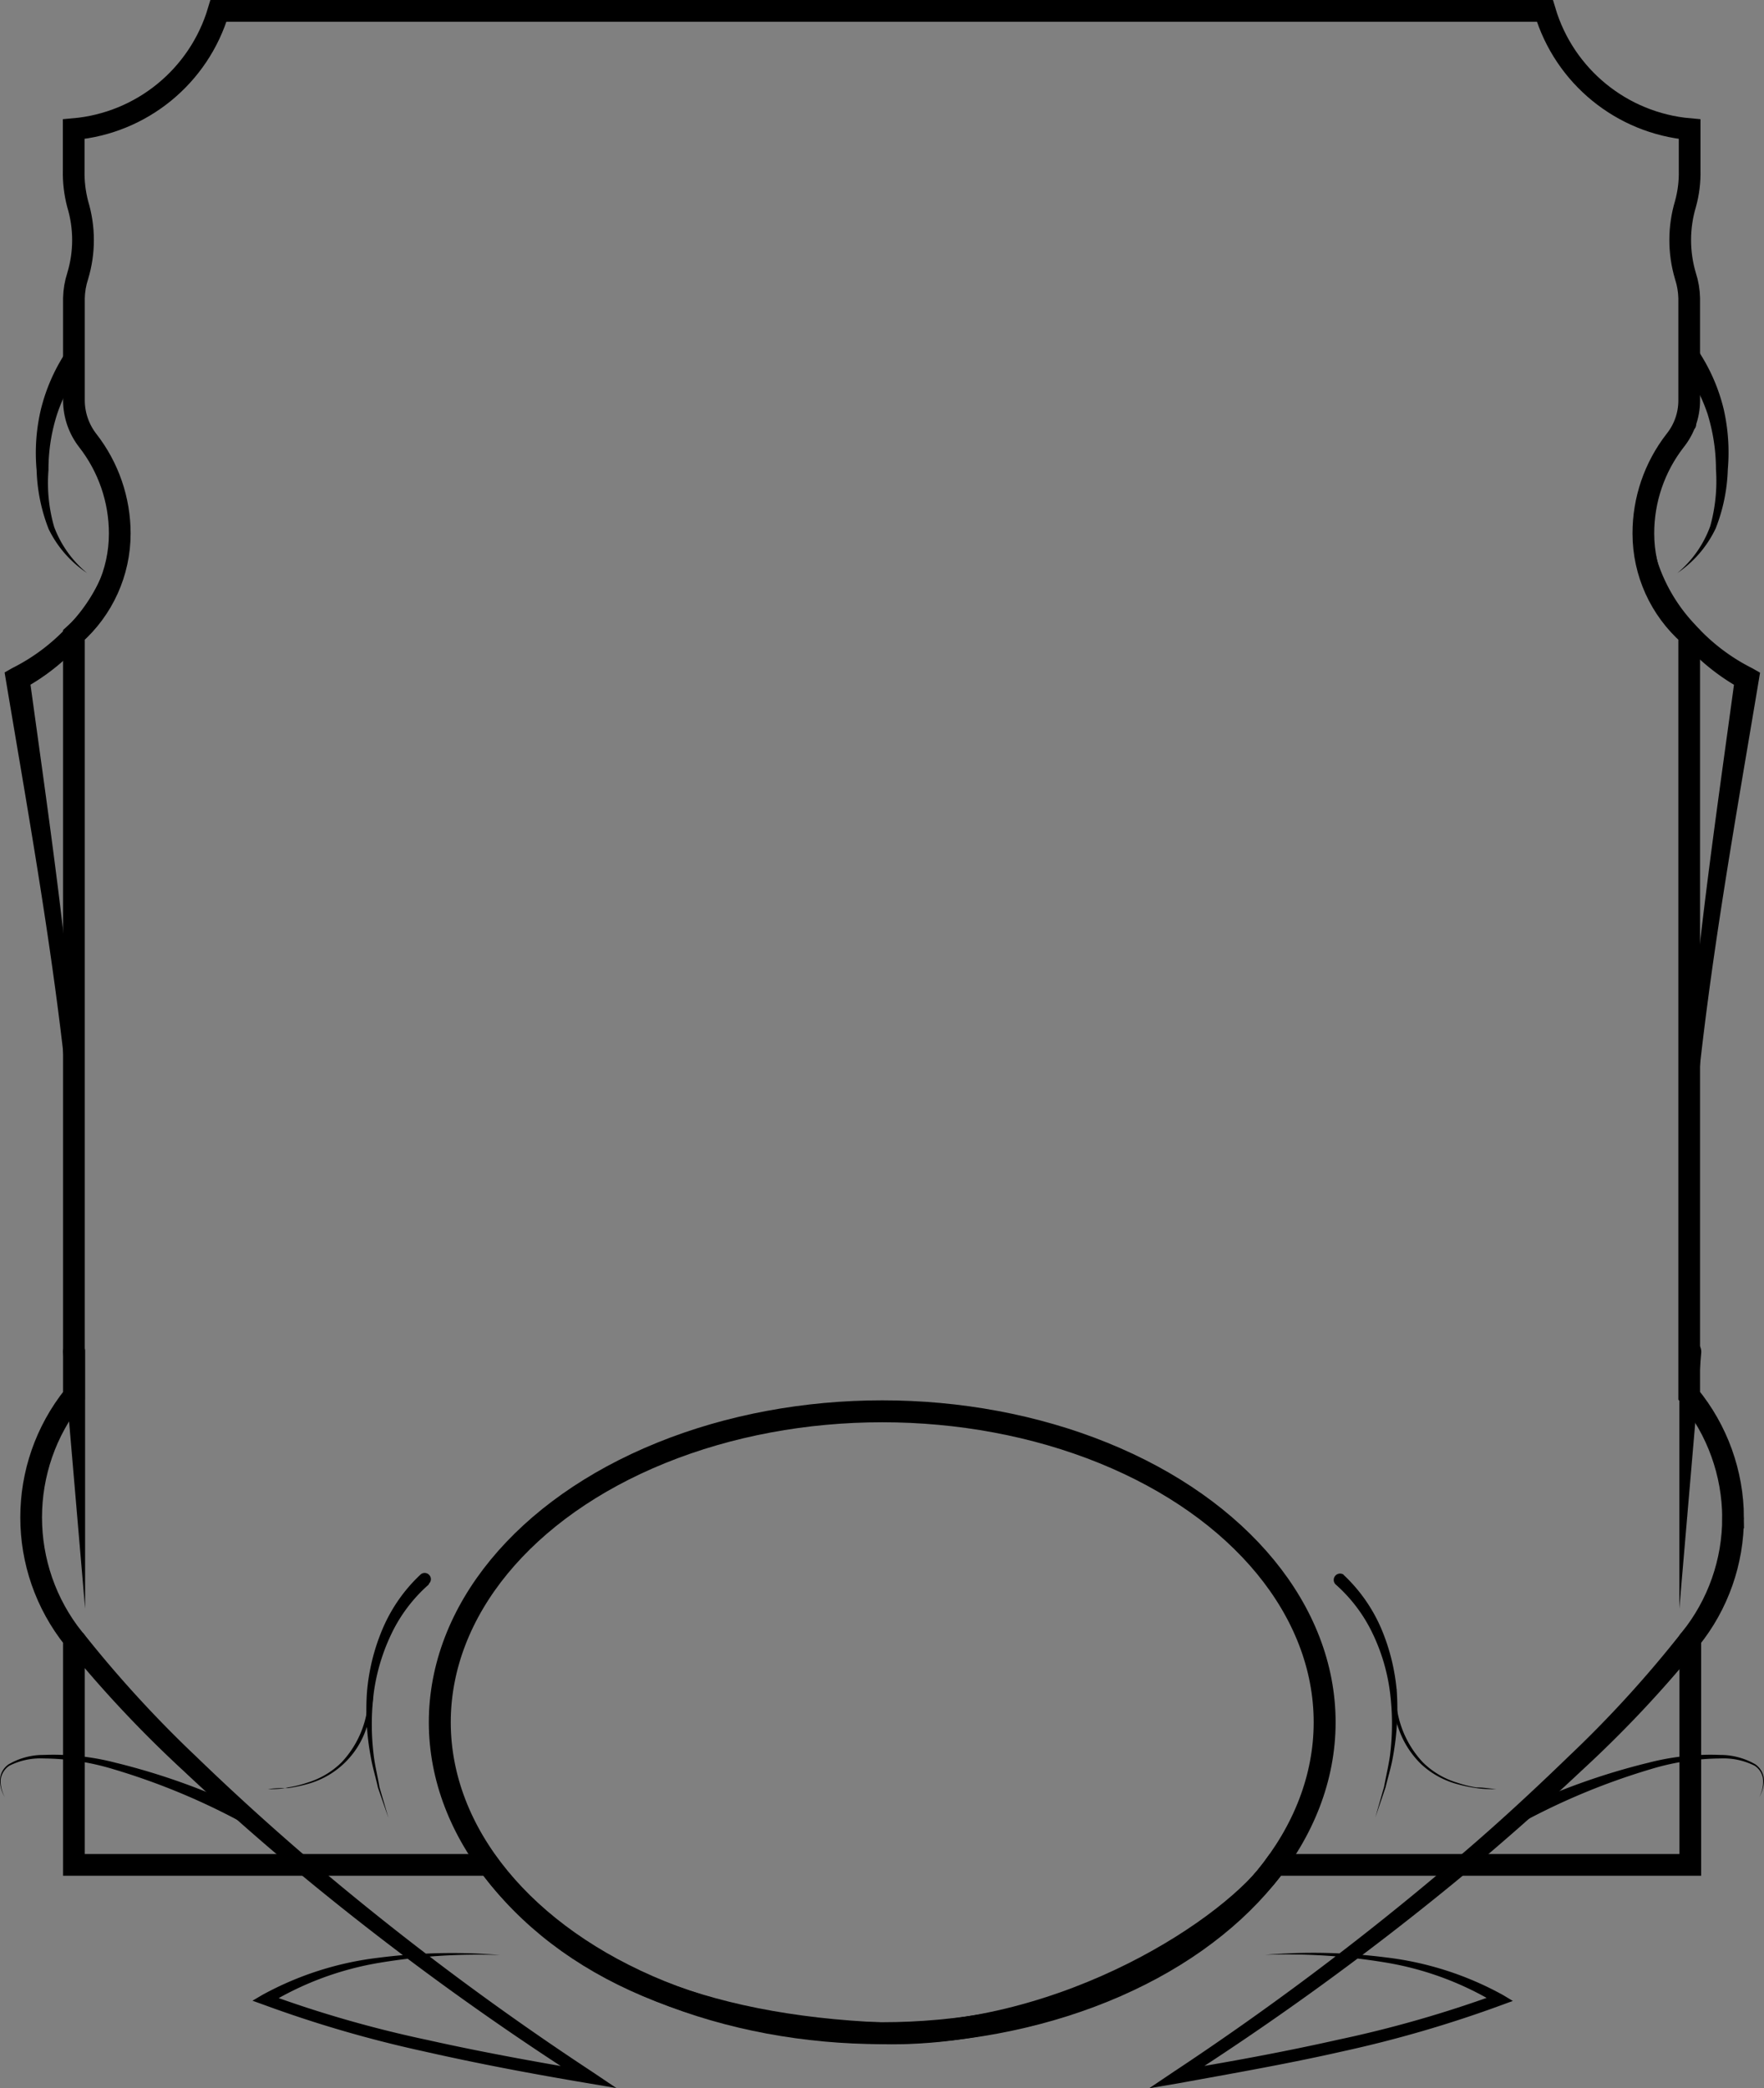 <?xml version="1.0" encoding="UTF-8" standalone="no"?>
<svg
   xmlns:dc="http://purl.org/dc/elements/1.1/"
   xmlns:cc="http://creativecommons.org/ns#"
   xmlns:rdf="http://www.w3.org/1999/02/22-rdf-syntax-ns#"
   xmlns:svg="http://www.w3.org/2000/svg"
   xmlns="http://www.w3.org/2000/svg"
   xmlns:sodipodi="http://sodipodi.sourceforge.net/DTD/sodipodi-0.dtd"
   xmlns:inkscape="http://www.inkscape.org/namespaces/inkscape"
   id="Layer_1"
   data-name="Layer 1"
   viewBox="0 0 80.42 95.165"
   version="1.1"
   sodipodi:docname="attribute.svg"
   width="80.42"
   height="95.165"
   inkscape:version="0.92.3 (2405546, 2018-03-11)">
  <rect x="0" y="0" width="80.42" height="95.165" fill="#808080" stroke="none"/>
  <sodipodi:namedview
     pagecolor="#ffffff"
     bordercolor="#666666"
     borderopacity="1"
     objecttolerance="10"
     gridtolerance="10"
     guidetolerance="10"
     inkscape:pageopacity="0"
     inkscape:pageshadow="2"
     inkscape:window-width="1325"
     inkscape:window-height="713"
     id="namedview60"
     showgrid="false"
     fit-margin-top="0"
     fit-margin-left="0"
     fit-margin-right="0"
     fit-margin-bottom="0"
     inkscape:zoom="3.776"
     inkscape:cx="0.40082182"
     inkscape:cy="68.426876"
     inkscape:window-x="41"
     inkscape:window-y="27"
     inkscape:window-maximized="1"
     inkscape:current-layer="g3794" />
  <defs
     id="defs4">
    <style
       id="style2">.cls-1,.cls-3{fill:#fff;}.cls-2{fill:none;stroke-width:0.99px;}.cls-2,.cls-3{stroke:#000;stroke-miterlimit:10;}</style>
  </defs>
  <title
     id="title6">Artboard 1</title>
  <g
     id="Strength_Box"
     data-name="Strength Box"
     transform="translate(-207.511,-204.963)">
    <g
       id="g3794"
       transform="translate(-2.119,3.178)">
      <path
         style="fill:#ffffff"
         inkscape:connector-curvature="0"
         id="path8"
         d="m 286.69,221.15 a 6.43,6.43 0 0 0 -0.83,1"
         class="cls-1" />
      <path
         style="fill:#ffffff"
         inkscape:connector-curvature="0"
         id="path10"
         d="m 285.8,222.21 c -0.12,0.18 -0.23,0.36 -0.34,0.55"
         class="cls-1" />
      <path
         style="fill:#ffffff"
         inkscape:connector-curvature="0"
         id="path12"
         d="m 285.44,222.79 c -0.1,0.19 -0.19,0.38 -0.28,0.58"
         class="cls-1" />
      <path
         style="fill:#ffffff"
         inkscape:connector-curvature="0"
         id="path14"
         d="m 286.69,230.72 a 7.51,7.51 0 0 1 -2.06,-4.11"
         class="cls-1" />
      <path
         style="fill:#ffffff"
         inkscape:connector-curvature="0"
         id="path16"
         d="m 288.13,222.67 a 7.82,7.82 0 0 0 -1.44,-4.55"
         class="cls-1" />
      <path
         style="fill:none"
         inkscape:connector-curvature="0"
         id="path18"
         d="m 286.69,265.39 a 8.86,8.86 0 0 1 0,11.09 v 10.29 H 213 v -10.29 a 8.86,8.86 0 0 1 0,-11.09 v -13.18 c -0.54,-6.62 -1.61,-13 -2.58,-19.5 a 9.28,9.28 0 0 0 2.58,-2 6.21,6.21 0 0 0 2.06,-4.11 4.36,4.36 0 0 0 0,-0.51 4.44,4.44 0 0 0 0,-0.63 1,1 0 0 0 0,-0.24 4.51,4.51 0 0 0 -0.09,-0.53 4.23,4.23 0 0 0 -0.13,-0.51 c 0,-0.11 -0.06,-0.22 -0.1,-0.33 v -0.08 c -0.06,-0.16 -0.12,-0.32 -0.19,-0.47 a 4.66,4.66 0 0 0 -0.25,-0.5 3.82,3.82 0 0 0 -0.29,-0.48 2.55,2.55 0 0 0 -0.28,-0.39 v -0.06 a 3,3 0 0 1 -0.63,-1.81 v -4.68 a 3.51,3.51 0 0 1 0.17,-1 5.65,5.65 0 0 0 0,-3.29 5.62,5.62 0 0 1 -0.18,-1.53 v -1.88 a 7.58,7.58 0 0 0 6.6,-5.39 h 60.47 a 7.58,7.58 0 0 0 6.6,5.39 v 1.88 a 5.26,5.26 0 0 1 -0.19,1.53 5.76,5.76 0 0 0 0,3.29 3.51,3.51 0 0 1 0.17,1 v 4.68 a 2.92,2.92 0 0 1 -0.64,1.81 l -0.19,0.27 a 0.21,0.21 0 0 0 -0.06,0.08 4.53,4.53 0 0 0 -0.34,0.55 v 0 a 6.19,6.19 0 0 0 -0.28,0.58 6,6 0 0 0 -0.22,0.59 0.65,0.65 0 0 0 0,0.13 5.66,5.66 0 0 0 -0.15,0.59 c 0,0 0,0 0,0 a 5.07,5.07 0 0 0 -0.11,0.68 5.69,5.69 0 0 0 0,0.72 4.36,4.36 0 0 0 0,0.51 6.21,6.21 0 0 0 2.06,4.11 9.28,9.28 0 0 0 2.58,2 c -1,6.47 -2,12.88 -2.58,19.5 z"
         class="cls-1" />
      <path
         style="fill:#ffffff"
         inkscape:connector-curvature="0"
         id="path20"
         d="m 213.65,221.86 a 6,6 0 0 0 -0.63,-0.71"
         class="cls-1" />
      <path
         style="fill:#ffffff"
         inkscape:connector-curvature="0"
         id="path22"
         d="m 213,230.72 a 7.51,7.51 0 0 0 2.06,-4.11"
         class="cls-1" />
      <path
         style="fill:#ffffff"
         inkscape:connector-curvature="0"
         id="path24"
         d="m 211.57,222.67 a 7.82,7.82 0 0 1 1.44,-4.55"
         class="cls-1" />
      <path
         inkscape:connector-curvature="0"
         id="path26"
         d="m 286.45,252.19 c 0.42,-6.56 1.4,-13.07 2.28,-19.56 l 0.3,0.56 v 0 a 9.8,9.8 0 0 1 -2.83,-2.32 8.48,8.48 0 0 1 -1.76,-3.21 6.35,6.35 0 0 1 0.15,-3.64 7.2,7.2 0 0 1 1.93,-3.05 0.25,0.25 0 0 1 0.36,0 0.26,0.26 0 0 1 0,0.36 6.68,6.68 0 0 0 -1.67,2.87 5.64,5.64 0 0 0 0,3.23 7.58,7.58 0 0 0 1.69,2.81 8.8,8.8 0 0 0 2.62,2 v 0 l 0.35,0.2 -0.06,0.36 c -1.08,6.47 -2.25,12.92 -2.88,19.44 a 0.23,0.23 0 0 1 -0.26,0.21 0.23,0.23 0 0 1 -0.22,-0.26 z" />
      <path
         inkscape:connector-curvature="0"
         id="path28"
         d="m 286.1,227.9 a 5,5 0 0 0 1.5,-2.14 7.72,7.72 0 0 0 0.26,-2.59 8.54,8.54 0 0 0 -0.39,-2.54 7.54,7.54 0 0 0 -1.19,-2.22 l 0.81,-0.58 a 8.38,8.38 0 0 1 1.12,2.59 8.91,8.91 0 0 1 0.19,2.76 8,8 0 0 1 -0.55,2.68 5.1,5.1 0 0 1 -1.75,2.04 z" />
      <path
         style="fill:none;stroke:#000000;stroke-width:0.99px;stroke-miterlimit:10"
         inkscape:connector-curvature="0"
         id="path30"
         d="m 288.64,270.94 c 0.004,2.016 -0.684,3.972 -1.95,5.54 v 10.29 h -18.915 c -1.903,2.783 -9.502,7.842 -17.884,7.678 -8.325,-0.35 -14.396,-2.834 -17.977,-7.678 H 213 v -10.29 c -2.6,-3.24 -2.6,-7.85 0,-11.09 v -34.67 c 1.328,-1.169 2.089,-2.851 2.09,-4.62 -2.5e-4,-1.537 -0.514,-3.029 -1.46,-4.24 -0.402,-0.518 -0.624,-1.154 -0.63,-1.81 v -4.68 c 0.008,-0.34 0.065,-0.677 0.17,-1 0.326,-1.072 0.326,-2.218 0,-3.29 -0.13,-0.499 -0.191,-1.014 -0.18,-1.53 v -1.88 c 3.097,-0.273 5.714,-2.41 6.6,-5.39 h 60.47 c 0.886,2.98 3.503,5.117 6.6,5.39 v 1.88 c 0.012,0.517 -0.052,1.032 -0.19,1.53 -0.32,1.073 -0.32,2.217 0,3.29 0.105,0.323 0.162,0.66 0.17,1 v 4.68 c -0.003,0.658 -0.229,1.296 -0.64,1.81 -0.943,1.212 -1.453,2.704 -1.45,4.24 10e-4,1.769 0.762,3.451 2.09,4.62 v 34.67 c 1.283,1.566 1.989,3.526 2,5.55 z"
         class="cls-2"
         sodipodi:nodetypes="ccccccccccccccccccccccccccccccc" />
      <path
         inkscape:connector-curvature="0"
         id="path32"
         d="m 212.78,252.23 c -0.63,-6.52 -1.8,-13 -2.88,-19.44 l -0.06,-0.36 0.35,-0.2 v 0 a 8.8,8.8 0 0 0 2.62,-2 7.58,7.58 0 0 0 1.69,-2.81 5.55,5.55 0 0 0 0,-3.23 6.56,6.56 0 0 0 -1.66,-2.87 0.25,0.25 0 0 1 0,-0.36 0.26,0.26 0 0 1 0.36,0 7.2,7.2 0 0 1 1.93,3.05 6.35,6.35 0 0 1 0.15,3.64 8.62,8.62 0 0 1 -1.76,3.21 9.71,9.71 0 0 1 -2.84,2.32 v 0 l 0.29,-0.56 c 0.89,6.49 1.86,13 2.29,19.56 a 0.24,0.24 0 1 1 -0.47,0 z" />
      <path
         inkscape:connector-curvature="0"
         id="path34"
         d="m 213.6,227.9 a 5.1,5.1 0 0 1 -1.75,-2 8,8 0 0 1 -0.55,-2.68 8.62,8.62 0 0 1 0.19,-2.76 8.38,8.38 0 0 1 1.12,-2.59 l 0.81,0.58 a 7.32,7.32 0 0 0 -1.19,2.22 8.23,8.23 0 0 0 -0.39,2.54 7.24,7.24 0 0 0 0.26,2.59 5,5 0 0 0 1.5,2.1 z" />
      <path
         inkscape:connector-curvature="0"
         id="path36"
         d="m 287.09,276.78 a 53.47,53.47 0 0 1 -5.35,5.69 q -2.82,2.65 -5.82,5.12 a 131.14,131.14 0 0 1 -12.54,9.09 v 0 l -0.2,-0.52 c 2.49,-0.41 5,-0.87 7.44,-1.42 a 53.3,53.3 0 0 0 7.26,-2.08 v 0 0.45 a 14.17,14.17 0 0 0 -5.08,-1.89 27.2,27.2 0 0 0 -5.49,-0.35 v 0 a 26.24,26.24 0 0 1 5.53,0.12 14.58,14.58 0 0 1 5.31,1.71 l 0.45,0.27 -0.49,0.18 v 0 a 55.16,55.16 0 0 1 -7.32,2.13 c -2.47,0.56 -5,1 -7.47,1.45 l -1.3,0.22 1.1,-0.74 v 0 a 132,132 0 0 0 12.3,-9.21 c 2,-1.66 3.87,-3.38 5.71,-5.16 a 52.45,52.45 0 0 0 5.15,-5.64 z" />
      <path
         inkscape:connector-curvature="0"
         id="path38"
         d="m 270.88,273.55 a 7.3,7.3 0 0 1 1.72,2.45 9.36,9.36 0 0 1 0.71,2.88 12,12 0 0 1 -0.17,2.93 c -0.08,0.48 -0.23,0.95 -0.34,1.42 l -0.47,1.38 0.4,-1.4 c 0.09,-0.48 0.21,-1 0.27,-1.43 a 11.49,11.49 0 0 0 0,-2.87 8.74,8.74 0 0 0 -0.81,-2.72 7,7 0 0 0 -1.68,-2.21 v 0 a 0.29,0.29 0 0 1 0.37,-0.44 z" />
      <path
         inkscape:connector-curvature="0"
         id="path40"
         d="m 273.27,278.81 a 4.55,4.55 0 0 0 1.23,3.29 3.77,3.77 0 0 0 1.55,0.92 5.39,5.39 0 0 0 0.88,0.22 c 0.31,0 0.61,0.05 0.92,0.08 -0.31,0 -0.61,0 -0.92,-0.05 a 6.85,6.85 0 0 1 -0.9,-0.19 3.9,3.9 0 0 1 -1.61,-0.9 4.14,4.14 0 0 1 -1,-1.54 5.22,5.22 0 0 1 -0.34,-1.84 0.11,0.11 0 1 1 0.22,0 v 0 z" />
      <path
         inkscape:connector-curvature="0"
         id="path42"
         d="m 278.6,284.35 a 30.64,30.64 0 0 1 6.2,-2.24 11.28,11.28 0 0 1 3.27,-0.35 3.19,3.19 0 0 1 1.59,0.43 0.92,0.92 0 0 1 0.39,0.71 1.42,1.42 0 0 1 -0.22,0.78 1.43,1.43 0 0 0 0.18,-0.78 0.85,0.85 0 0 0 -0.39,-0.65 3.16,3.16 0 0 0 -1.55,-0.33 11.17,11.17 0 0 0 -3.19,0.49 30.73,30.73 0 0 0 -6,2.5 v 0 a 0.31,0.31 0 0 1 -0.43,-0.13 0.33,0.33 0 0 1 0.13,-0.43 z" />
      <path
         inkscape:connector-curvature="0"
         id="path44"
         d="m 287.19,263.42 -1,11.67 v -11.71 a 0.5,0.5 0 0 1 0.5,-0.5 0.5,0.5 0 0 1 0.5,0.5 z" />
      <path
         inkscape:connector-curvature="0"
         id="path46"
         d="m 213.41,276.19 a 53.62,53.62 0 0 0 5.16,5.64 c 1.84,1.78 3.75,3.5 5.71,5.16 a 130.67,130.67 0 0 0 12.35,9.21 v 0 l 1.1,0.74 -1.3,-0.22 c -2.5,-0.42 -5,-0.89 -7.47,-1.45 a 55.16,55.16 0 0 1 -7.32,-2.13 v 0 l -0.5,-0.18 0.46,-0.27 a 14.58,14.58 0 0 1 5.3,-1.69 26.23,26.23 0 0 1 5.53,-0.12 v 0 a 27.2,27.2 0 0 0 -5.49,0.35 14.17,14.17 0 0 0 -5.08,1.89 v -0.45 0 a 53.3,53.3 0 0 0 7.26,2.08 c 2.46,0.55 4.95,1 7.44,1.42 l -0.2,0.52 v 0 a 131.14,131.14 0 0 1 -12.54,-9.09 q -3,-2.46 -5.83,-5.12 a 54.42,54.42 0 0 1 -5.34,-5.69 z" />
      <path
         inkscape:connector-curvature="0"
         id="path48"
         d="m 229.17,274 a 7,7 0 0 0 -1.68,2.21 9,9 0 0 0 -0.82,2.72 11.49,11.49 0 0 0 0,2.87 c 0.06,0.48 0.18,0.95 0.26,1.43 l 0.41,1.4 -0.48,-1.38 c -0.1,-0.47 -0.25,-0.94 -0.33,-1.42 a 11.52,11.52 0 0 1 -0.17,-2.93 9.36,9.36 0 0 1 0.71,-2.88 7.3,7.3 0 0 1 1.72,-2.47 0.28,0.28 0 0 1 0.4,0 0.28,0.28 0 0 1 0,0.4 v 0 z" />
      <path
         inkscape:connector-curvature="0"
         id="path50"
         d="m 226.65,278.8 a 5.23,5.23 0 0 1 -0.35,1.84 3.91,3.91 0 0 1 -2.63,2.44 6.85,6.85 0 0 1 -0.9,0.19 c -0.31,0 -0.62,0 -0.92,0.05 0.3,0 0.61,0 0.91,-0.08 a 5.26,5.26 0 0 0 0.89,-0.22 3.77,3.77 0 0 0 1.55,-0.92 4.5,4.5 0 0 0 1.22,-3.29 v 0 a 0.12,0.12 0 0 1 0.12,-0.12 0.11,0.11 0 0 1 0.11,0.12 z" />
      <path
         inkscape:connector-curvature="0"
         id="path52"
         d="m 220.8,284.91 a 30.73,30.73 0 0 0 -6,-2.5 11.17,11.17 0 0 0 -3.19,-0.49 3.14,3.14 0 0 0 -1.55,0.33 0.89,0.89 0 0 0 -0.4,0.65 1.53,1.53 0 0 0 0.19,0.78 1.42,1.42 0 0 1 -0.22,-0.78 0.89,0.89 0 0 1 0.39,-0.71 3.13,3.13 0 0 1 1.59,-0.43 11.28,11.28 0 0 1 3.27,0.35 30.55,30.55 0 0 1 6.19,2.24 0.32,0.32 0 1 1 -0.27,0.57 v 0 z" />
      <path
         inkscape:connector-curvature="0"
         id="path54"
         d="m 213.51,263.38 v 11.71 l -1,-11.67 a 0.5,0.5 0 0 1 0.46,-0.54 0.5,0.5 0 0 1 0.54,0.45 z" />
      <ellipse
         style="fill:none;stroke:#000000;stroke-miterlimit:10"
         id="ellipse56"
         ry="14.17"
         rx="20.17"
         cy="280.27"
         cx="249.85"
         class="cls-3" />
    </g>
  </g>
</svg>
